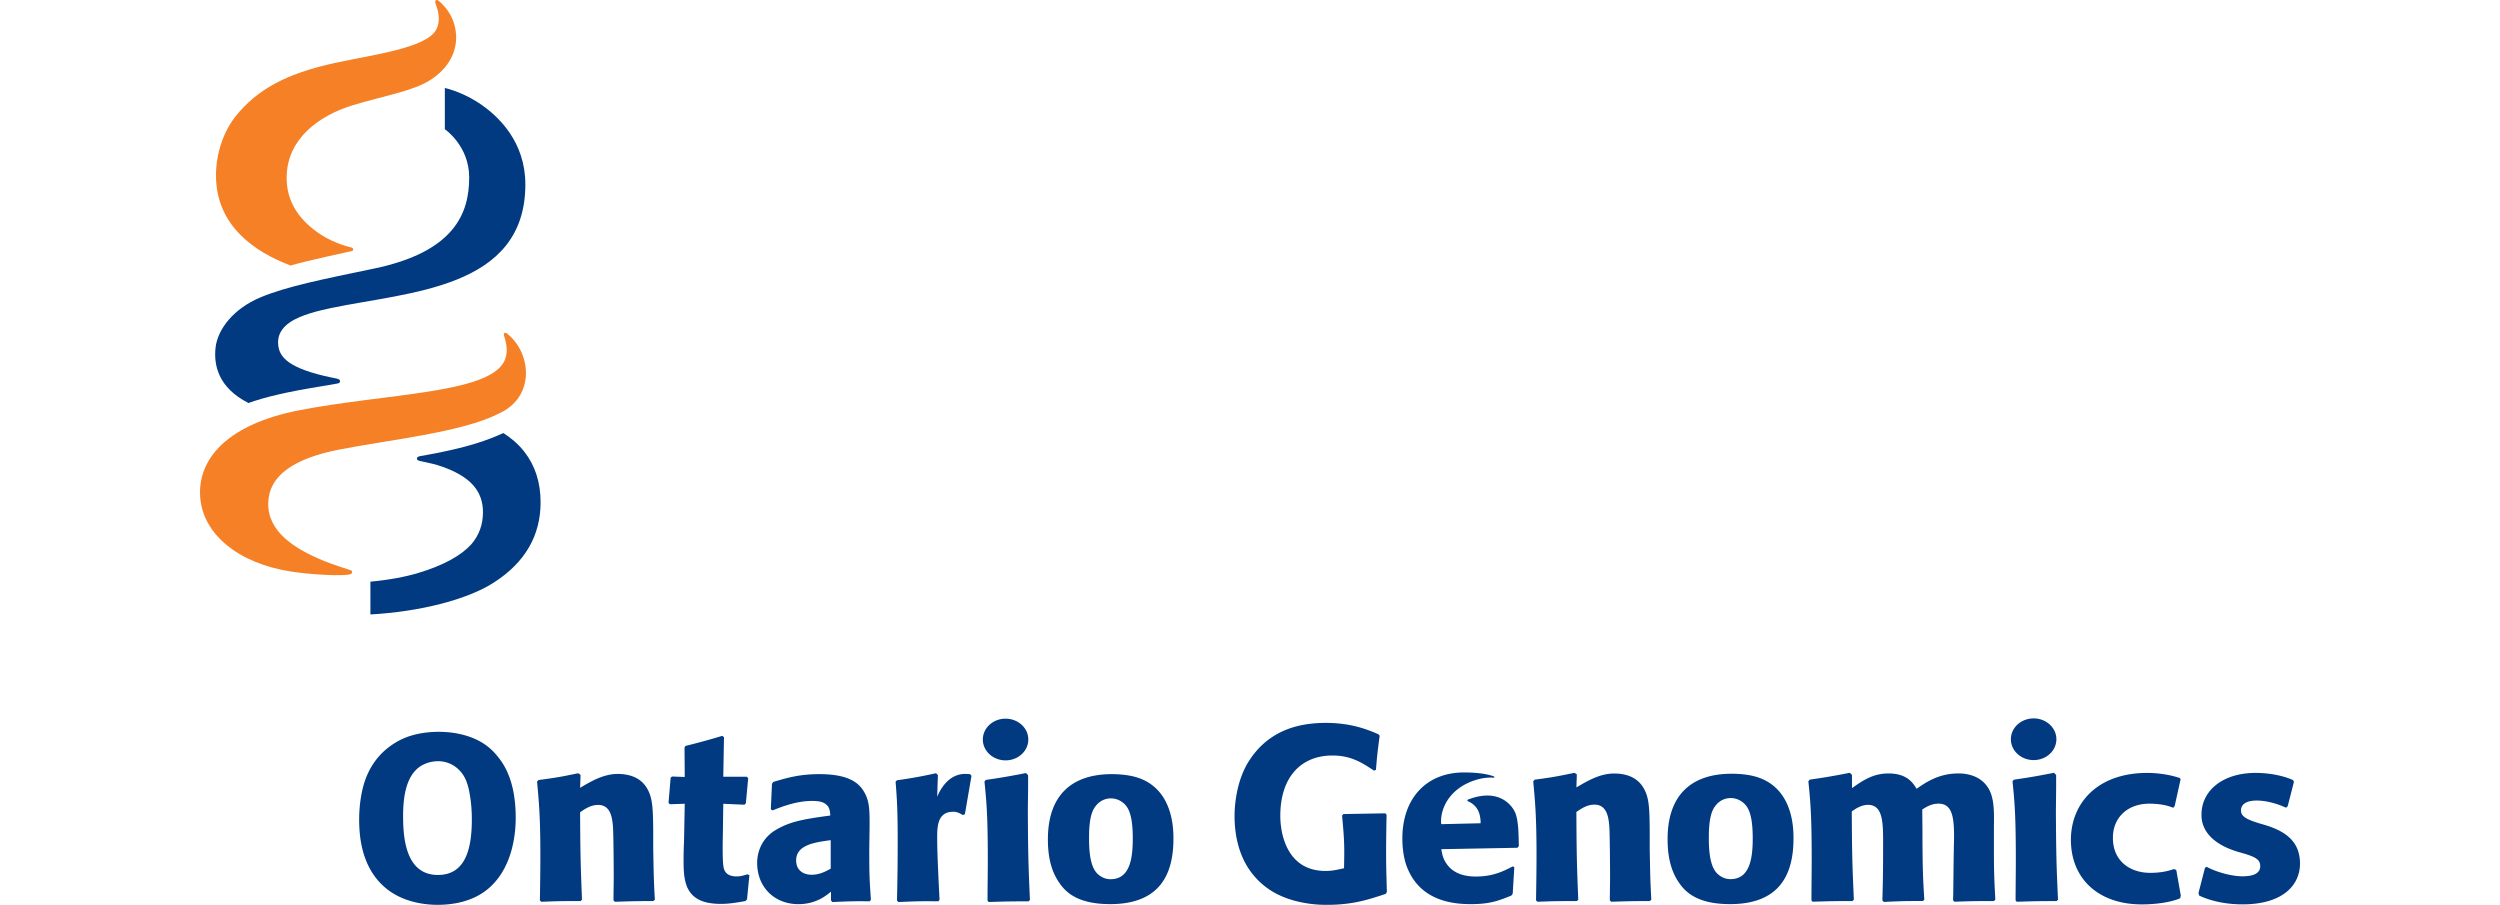 <svg id="Layer_1" xmlns="http://www.w3.org/2000/svg" height="42" viewBox="0 0 116.044 50">
  <style>
    .st0{fill:#f58025}.st1{fill:#013a81}
  </style>
  <path class="st0" d="M8.281 31.494c-.278-.093-.863-.263-1.467-.513-1.596-.657-3.083-1.606-3.044-3.19.037-1.515 1.418-2.457 3.926-2.949 2.748-.538 6.77-.946 8.803-1.982 2.005-.9 1.813-3.222.605-4.309-.11-.106-.191-.186-.256-.158-.085.035-.066.105-.03.221.106.319.249.911-.037 1.409-.984 1.729-6.485 1.721-11.272 2.643-3.954.763-5.597 2.645-5.504 4.707.094 2.146 2.142 3.759 4.99 4.204 1.133.177 2.681.257 3.227.174.146-.021.188-.07.183-.142-.005-.059-.029-.085-.124-.115"/>
  <path class="st1" d="M2.677 22.27c.911-.326 2.137-.624 4.187-.95.292-.047.579-.096.746-.131.079-.014.112-.053.123-.09.025-.085-.02-.138-.166-.176-.175-.043-.462-.088-.687-.147-2.232-.526-2.552-1.185-2.565-1.852-.006-.381.166-.774.638-1.103.622-.433 1.677-.669 2.287-.798 4.282-.902 10.739-1.042 10.739-6.834 0-2.313-1.435-3.785-2.683-4.57-.928-.581-1.767-.757-1.767-.757V7.14s1.346.91 1.346 2.663c0 1.967-.792 4.112-5.276 5.042-2.819.585-4.852.992-6.286 1.599-1.442.611-2.34 1.731-2.454 2.771-.103.938.132 2.2 1.818 3.055M16.76 23.929c-.878.411-1.958.767-3.681 1.108-.437.087-.74.134-.926.17-.149.03-.185.097-.159.171.021.055.067.075.197.104.207.049.538.106.936.221.984.301 1.621.713 1.976 1.118.357.406.534.9.534 1.483 0 .684-.215 1.275-.647 1.777-.588.642-1.561 1.167-2.92 1.578-.67.204-1.587.385-2.653.483v1.812c2.704-.149 5.36-.81 6.846-1.779 1.705-1.104 2.558-2.58 2.558-4.421 0-1.09-.299-2.032-.913-2.809-.395-.496-.784-.778-1.148-1.016"/>
  <path class="st0" d="M5.006 14.673c.913-.274 3.333-.786 3.333-.787.06-.009.119-.023.127-.085.004-.049-.012-.098-.081-.12-.078-.024-.917-.198-1.725-.728-1.083-.712-1.925-1.746-1.87-3.257.068-2.016 1.731-3.287 3.643-3.878 1.734-.532 3.313-.768 4.303-1.403 1.878-1.206 1.681-3.201.629-4.208-.146-.137-.24-.237-.318-.2-.071.036-.061.121-.019.226.094.245.308.848.029 1.395-.52 1.013-3.374 1.375-5.524 1.835-2.871.613-4.41 1.541-5.547 2.942-.678.839-1.102 2.059-1.102 3.29-.001 2.768 2.119 4.222 4.122 4.978"/>
  <g>
    <path class="st1" d="M65.545 47.403c0 .629.026 1.257.04 1.886l-.069.109c-.956.314-1.817.602-3.224.602a6.749 6.749 0 0 1-1.83-.233c-.532-.153-1.532-.479-2.337-1.517-.613-.791-.956-1.869-.956-3.154 0-.917.206-2.023.697-2.883 1.079-1.83 2.787-2.267 4.345-2.267 1.419 0 2.333.381 2.906.627l.071.081c-.11.822-.138 1.039-.206 1.887l-.108.042c-.643-.425-1.258-.835-2.296-.835-1.72 0-2.881 1.176-2.881 3.334 0 1.024.382 3.046 2.5 3.046.381 0 .654-.069 1.021-.15.028-1.241.017-1.571-.108-2.91l.07-.084 2.322-.041.068.084a102.51 102.51 0 0 0-.027 2.063l.002.313zM80.108 49.792c-1.042 0-1.263.011-2.123.037l-.079-.076c0-.445.013-.901.013-1.344 0-.494-.013-2.279-.039-2.708-.038-.469-.105-1.238-.821-1.238-.415 0-.729.221-1.002.404.012 2.33.024 2.84.104 4.848l-.079.078c-1.041 0-1.238 0-2.174.038l-.08-.077c.013-.836.027-1.67.027-2.502 0-2.123-.078-2.945-.181-4.079l.079-.089c.975-.131 1.197-.17 2.201-.38l.129.09-.024.717c.6-.351 1.29-.768 2.084-.768.469 0 1.213.104 1.615.783.326.535.34 1.132.352 2.386v1.014c.025 1.278.025 1.643.089 2.79l-.091.076zM85.802 46.326c0 1.068-.145 2.254-1.226 2.254-.338 0-.573-.158-.728-.3-.222-.221-.471-.664-.471-1.928 0-.378 0-1.212.261-1.668.195-.352.533-.585.951-.585.364 0 .664.194.835.404.313.377.378 1.117.378 1.823zm2.253.013c0-.509 0-2.62-1.825-3.333-.573-.225-1.25-.25-1.588-.25-2.27 0-3.544 1.212-3.544 3.607 0 .834.131 1.682.614 2.389.338.503.975 1.209 2.84 1.209 2.76 0 3.503-1.667 3.503-3.622zM99.128 49.792c-.91 0-1.197 0-2.175.037l-.079-.076c.014-.393.027-2.335.04-2.777 0-.249.014-.496.014-.743 0-1.119-.119-1.824-.859-1.824-.392 0-.681.182-.899.325l.012 1.316v.48c.013 1.577.025 1.942.102 3.181l-.077.078c-.898 0-1.172 0-2.162.052l-.078-.09c.026-1.057.04-1.344.04-3.235 0-1.119-.028-2.041-.836-2.041-.324 0-.625.167-.896.364.012 2.265.025 2.865.116 4.873l-.078.079c-1.081 0-1.367.011-2.201.037l-.065-.076c0-.742.014-1.501.014-2.243 0-2.579-.081-3.299-.184-4.339l.078-.089a35.485 35.485 0 0 0 2.214-.379l.118.119v.729c.599-.419 1.16-.81 2.019-.81 1.044 0 1.367.549 1.551.848.521-.365 1.237-.848 2.306-.848.208 0 1.106 0 1.613.743.381.548.367 1.356.354 2.229v.977c0 1.472.013 1.811.079 3.023l-.081.08zM102.555 44.841c.013 2.265.024 2.865.117 4.873l-.079.079c-1.082 0-1.367.011-2.201.037l-.064-.076c0-.742.013-1.501.013-2.243 0-2.579-.079-3.299-.183-4.339l.079-.089c.91-.131 1.197-.182 2.213-.379l.119.119v.729l-.014 1.289zM72.877 46.755c-.014-.638-.012-1.378-.195-1.835-.156-.387-.874-1.388-2.57-.753-.02.006-.054.016-.07.042-.025.036.016.063.016.063.446.194.708.556.708 1.22l-2.174.051s-.087-.473.211-1.085c.24-.501.845-1.206 2.061-1.449.488-.076.581-.021.636-.037.007 0 .063-.026.009-.058a.345.345 0 0 0-.135-.051c-.217-.07-.692-.178-1.531-.178-2.046 0-3.402 1.4-3.402 3.654 0 .612.103 1.251.312 1.706.755 1.758 2.527 1.917 3.467 1.917 1.08 0 1.55-.196 2.241-.471l.078-.103.088-1.473-.088-.038c-.496.26-1.083.559-2.036.559-.778 0-1.314-.248-1.627-.718-.196-.272-.233-.533-.284-.793l4.207-.078.078-.092zM109.208 48.081l.251 1.422-.026.07c.006.013-.009.066-.038.078-.465.19-1.235.325-2.094.325-2.4 0-3.917-1.423-3.917-3.568 0-1.985 1.426-3.697 4.22-3.697.587 0 1.253.096 1.782.278.024.008.029.016.041.049l.019.026-.327 1.473-.052.073c-.006.007-.033.027-.063.015-.293-.119-.698-.214-1.29-.214-1.221 0-2.021.794-2.008 1.903 0 1.278.959 1.919 2.063 1.919.532 0 .949-.083 1.3-.206.042-.015.04.035.08.02l.059.034zM110.435 49.344l.358-1.389.049-.033c.059-.02.041-.022.078-.004.464.25 1.311.506 1.941.506.707 0 .986-.221.986-.556 0-.358-.226-.517-1.085-.755-1.544-.419-2.174-1.223-2.162-2.097 0-1.319 1.166-2.306 2.993-2.306.835 0 1.597.183 2.052.391.028.013.038.047.044.054l.017.062-.342 1.332-.049.052c-.039.026-.049.032-.088.014-.355-.165-.98-.377-1.572-.377-.544 0-.872.187-.872.547 0 .341.313.515 1.229.776 1.412.402 2.021 1.063 2.033 2.148 0 1.25-1.006 2.266-3.174 2.266-.967 0-1.79-.202-2.382-.478-.029-.013-.014-.049-.039-.089l-.015-.064zM102.582 40.85c0 .637-.562 1.152-1.256 1.152-.696 0-1.258-.516-1.258-1.152 0-.637.562-1.152 1.258-1.152.693 0 1.256.515 1.256 1.152zM17.446 45.194c0 1.104-.26 2.871-1.545 3.937-.767.635-1.781.869-2.781.869-.663 0-2.013-.13-3-1.052-1.221-1.13-1.325-2.792-1.325-3.676 0-.441.039-.882.117-1.325.104-.545.389-2.052 1.974-2.96.701-.403 1.52-.547 2.325-.547.909 0 1.818.222 2.481.664.298.195.558.442.779.727.324.401.975 1.324.975 3.363zm-4.287-3.131c-.247 0-.597.052-.949.26-.609.39-.987 1.195-.987 2.753 0 1.169.117 3.273 1.922 3.273 1.508 0 1.922-1.402 1.872-3.351a7.926 7.926 0 0 0-.143-1.286c-.079-.376-.196-.754-.455-1.052a1.63 1.63 0 0 0-1.26-.597zM25.045 49.792c-1.039 0-1.26.013-2.118.039l-.078-.077c0-.442.013-.898.013-1.338 0-.493-.013-2.273-.039-2.702-.04-.468-.104-1.235-.82-1.235-.415 0-.727.221-.999.404.012 2.325.026 2.832.104 4.832l-.078.078c-1.04 0-1.234 0-2.17.039l-.078-.077c.013-.832.026-1.664.026-2.494 0-2.118-.078-2.935-.182-4.067l.078-.09c.975-.13 1.196-.168 2.196-.376l.13.091-.026.715c.597-.352 1.286-.767 2.079-.767.467 0 1.208.104 1.61.78.325.532.338 1.13.352 2.376v1.015c.025 1.273.025 1.636.09 2.779l-.09.075zM30.359 48.363l-.131 1.337-.091.092c-.455.078-.857.156-1.363.156-2.027 0-2.052-1.286-2.052-2.481 0-.336.012-.663.025-.987l.039-2.065-.818.027-.078-.078.117-1.391.078-.064.701.026-.012-1.625.051-.09a40.997 40.997 0 0 0 2.039-.558l.091.078-.039 2.181h1.297l.08.079-.13 1.391-.078.077-1.169-.052-.026 1.832c-.014.52-.014 1.234.026 1.571.026.195.078.611.741.611.22 0 .376-.053.598-.117l.104.05zM36.983 46.896c0 1.22 0 1.546.091 2.819l-.065.091c-.844-.014-1.13 0-2.065.04l-.077-.092v-.48c-.272.221-.833.689-1.806.689-1.274 0-2.273-.897-2.273-2.287 0-.583.247-1.325.974-1.78.78-.479 1.506-.623 3.065-.831 0-.195-.039-.428-.168-.558-.169-.169-.365-.248-.845-.248-.87 0-1.714.338-2.167.521l-.104-.052.064-1.417.077-.104c.743-.22 1.43-.429 2.547-.429 1.663 0 2.183.521 2.441.937.338.545.338 1.051.326 2.221l-.015.96zm-2.13-.469c-.884.118-1.91.261-1.91 1.118 0 .545.39.793.857.793.429 0 .78-.182 1.053-.338v-1.573zM42.153 45.039c-.182-.104-.312-.182-.533-.182-.884 0-.884.857-.884 1.442 0 .896.079 2.364.13 3.416l-.065.091c-1.039-.014-1.246 0-2.208.04l-.078-.079c.025-1.078.039-2.143.039-3.209 0-1.805-.039-2.39-.117-3.364l.078-.077a25.558 25.558 0 0 0 2.156-.39l.104.104-.039 1.195c.415-.961 1.013-1.26 1.545-1.26.091 0 .181.012.273.012l.078.092-.364 2.118-.115.051zM50.297 49.961c-1.857 0-2.494-.702-2.832-1.208-.481-.7-.611-1.545-.611-2.376 0-2.39 1.273-3.599 3.534-3.599.337 0 1.013.027 1.584.248 1.819.715 1.819 2.82 1.819 3.325.001 1.947-.74 3.61-3.494 3.61zm.87-5.443a1.089 1.089 0 0 0-.83-.401c-.416 0-.753.234-.948.583-.261.454-.261 1.286-.261 1.663 0 1.26.246 1.702.467 1.923.156.143.388.298.726.298 1.08 0 1.223-1.182 1.223-2.247.001-.702-.064-1.442-.377-1.819zM45.745 44.855c.014 2.266.026 2.865.117 4.874l-.078.078c-1.082 0-1.368.01-2.202.037l-.064-.077c0-.742.015-1.5.015-2.243 0-2.58-.081-3.297-.185-4.339l.08-.089a36.346 36.346 0 0 0 2.213-.379l.119.12v.729l-.015 1.289z"/>
    <ellipse class="st1" cx="44.515" cy="40.865" rx="1.257" ry="1.153"/>
  </g>
</svg>
